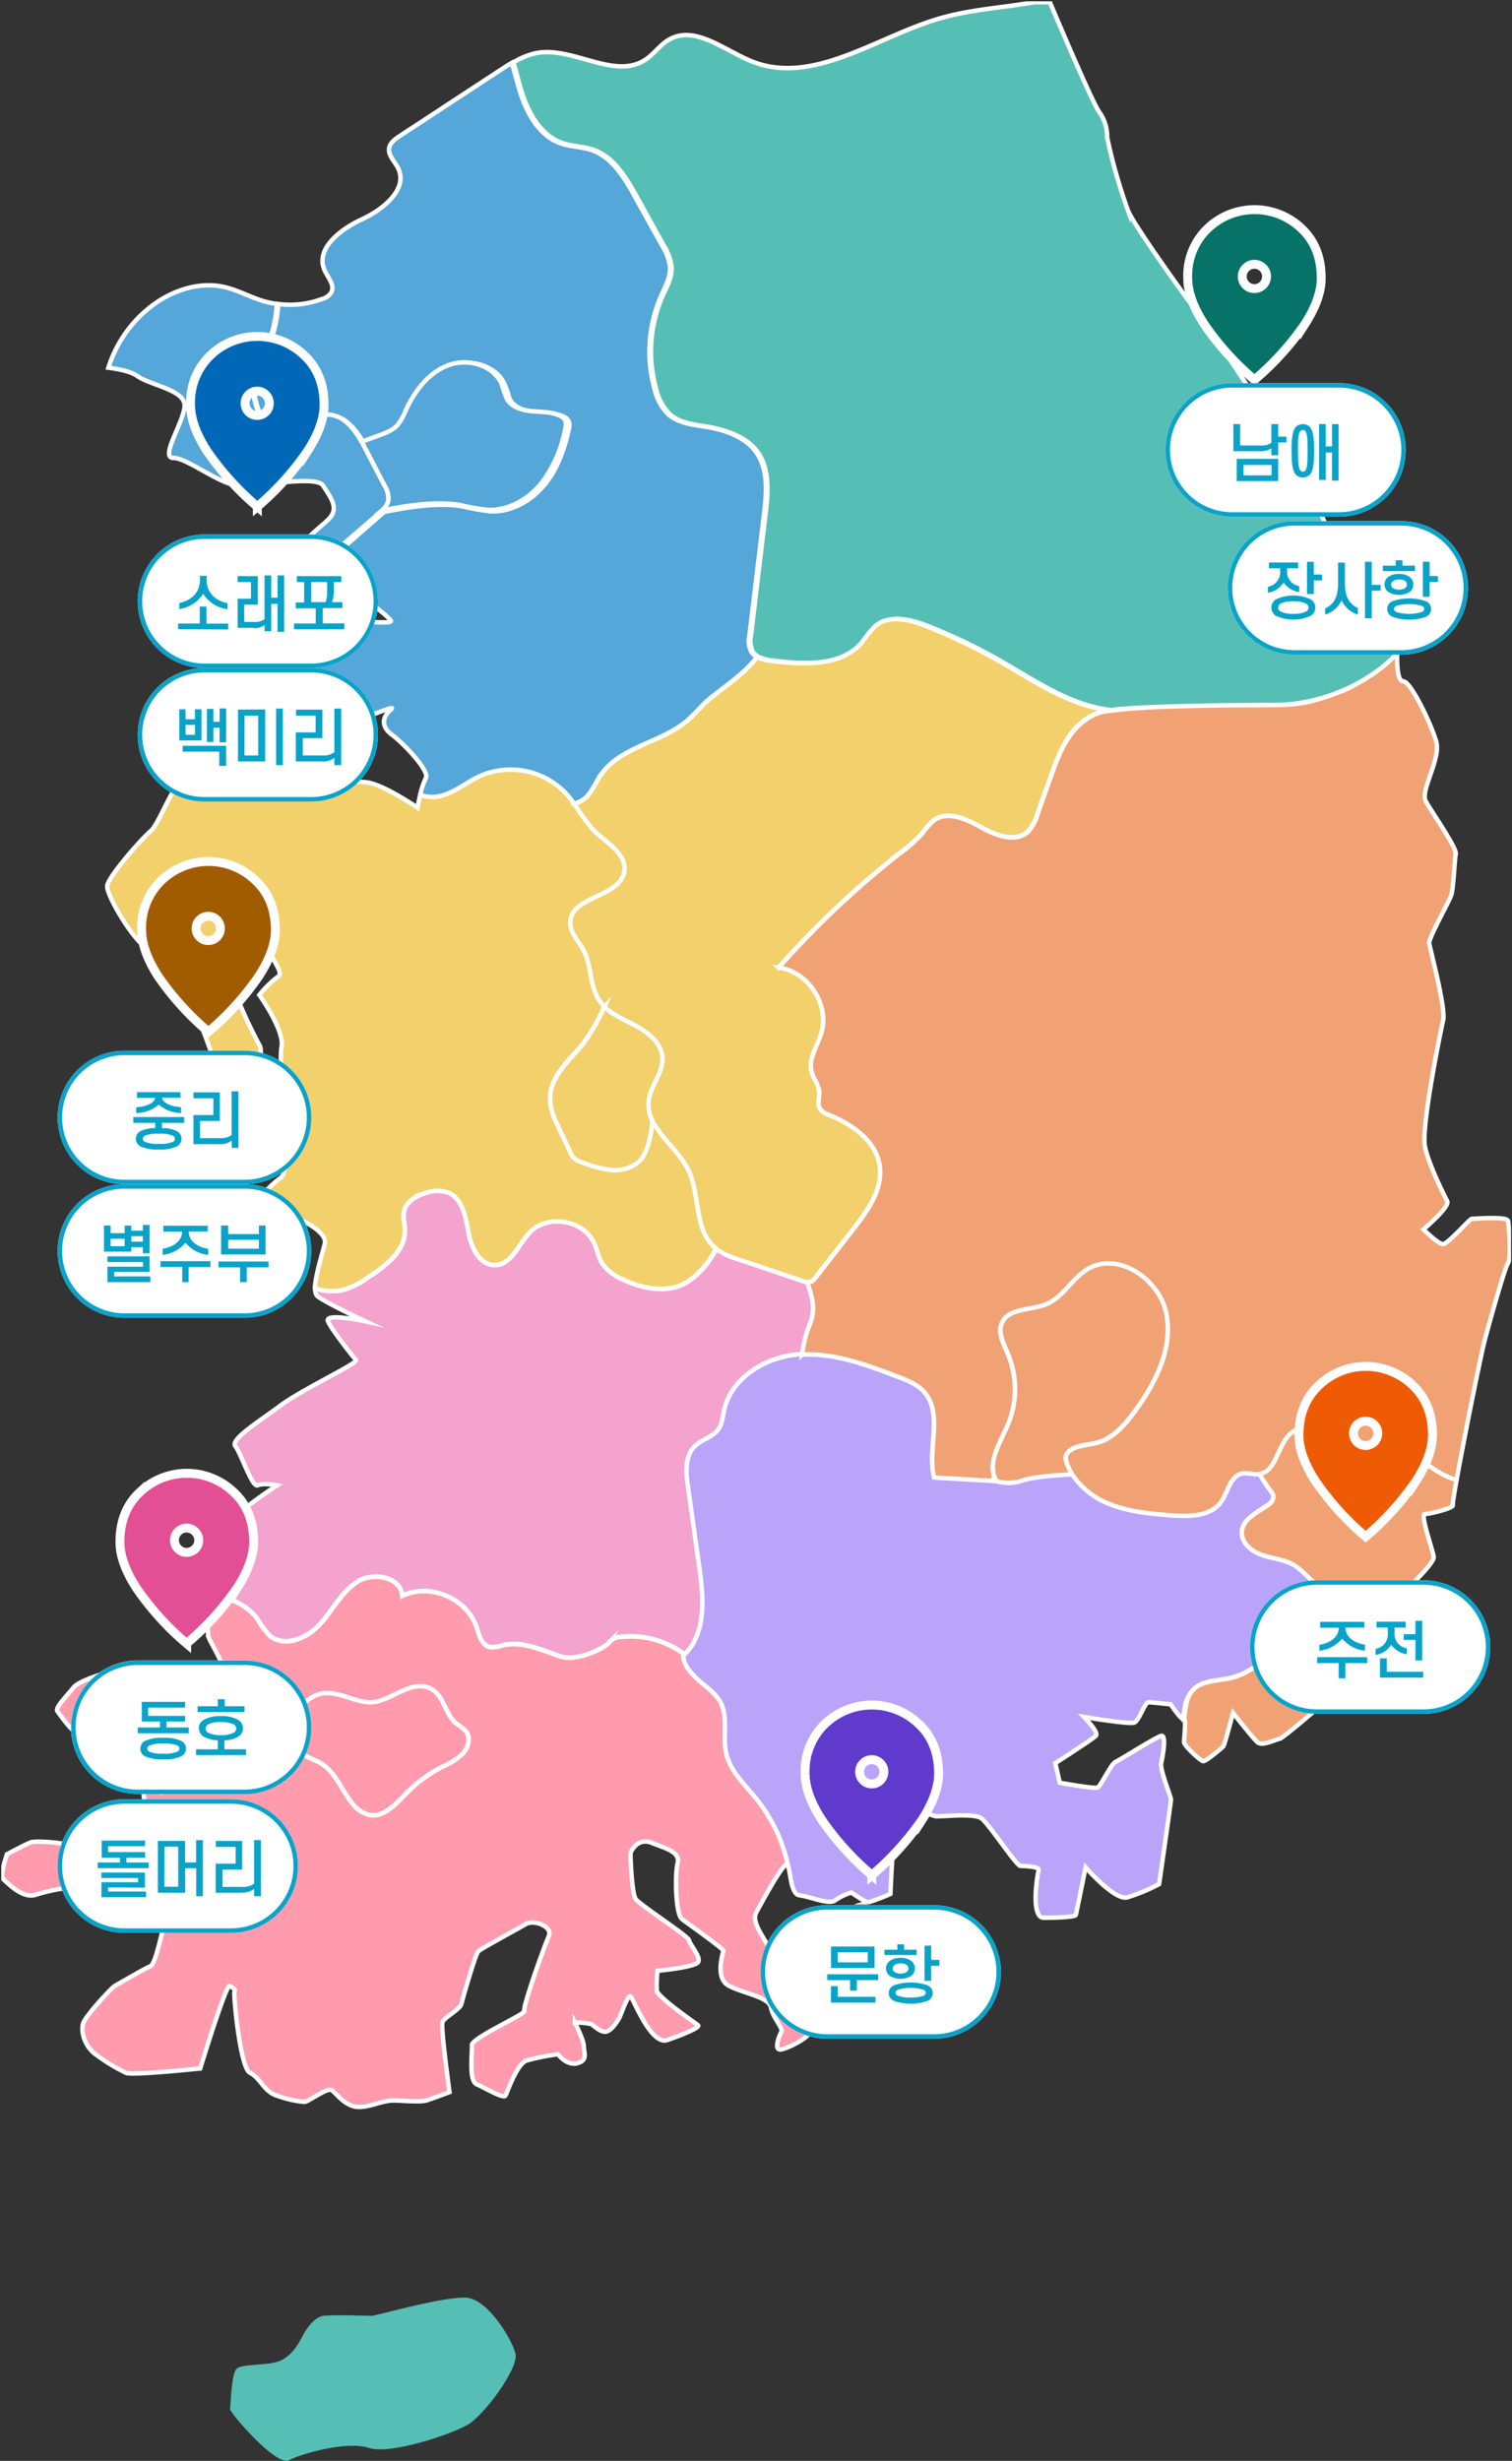 <svg xmlns="http://www.w3.org/2000/svg" xmlns:xlink="http://www.w3.org/1999/xlink" viewBox="0 0 339.84 552.96"><rect x="0" y="0" width="339.84" height="552.96" fill="#333333" stroke="none"/><defs><clipPath id="clip-path" transform="translate(0.29 0.3)"><rect width="339.33" height="552.68" fill="none"/></clipPath></defs><title>main_map</title><g id="레이어_2" data-name="레이어 2"><g id="레이어_2-2" data-name="레이어 2"><g id="map-sampleai"><g id="그룹_78" data-name="그룹 78"><g clip-path="url(#clip-path)"><g id="그룹_77" data-name="그룹 77"><path id="패스_37" data-name="패스 37" d="M181.18,287.8a3.59,3.59,0,0,1-.79-.17,3.59,3.59,0,0,0,.79.17" transform="translate(0.29 0.3)" fill="#f2f8fa"/><path id="패스_40" data-name="패스 40" d="M180.36,287.62l-.24-.08.24.08" transform="translate(0.29 0.3)" fill="#f2f8fa"/><path id="패스_41" data-name="패스 41" d="M181.67,287.8h0" transform="translate(0.29 0.3)" fill="#f2f8fa"/><path id="패스_44" data-name="패스 44" d="M201.42,309c-6.89-2.63-14-5.28-21.39-4.94,7.35-.34,14.5,2.31,21.39,4.94" transform="translate(0.29 0.3)" fill="#f2f8fa"/><path id="패스_45" data-name="패스 45" d="M180,304h0" transform="translate(0.29 0.3)" fill="#f2f8fa"/></g></g></g><g id="그룹_80" data-name="그룹 80"><g clip-path="url(#clip-path)"><g id="그룹_79" data-name="그룹 79"><path id="패스_46" data-name="패스 46" d="M104.67,516c-4.8-.44-20.68,4.1-21.39,4.07,0,0-8.88-.29-10.92,0s-3.93,3.06-4.8,4.8-2.62,4.66-5.53,5.53-8,.44-9.17,1.6-1.31,8.3-1.45,9,10.33,13,13.24,11.5,13.1-4.37,17.9-2.77,18.19-2.91,22.12-5.09,11.64-12.88,10.92-16-6.12-12.19-10.92-12.63" transform="translate(0.29 0.3)" fill="#56bfb5"/></g></g></g><g id="그룹_82" data-name="그룹 82"><g clip-path="url(#clip-path)"><g id="그룹_81" data-name="그룹 81"><path id="패스_47" data-name="패스 47" d="M163,393.71c-.87-3.84.55-8.17-1.35-11.62-1.13-2-3.19-3.31-4.9-4.88s-3.74-3.7-3.32-5.84a20.08,20.08,0,0,0-14.26-3.83,3.19,3.19,0,0,0-2.55,1.25c-.47.87-6.94,4.48-11.11,3.08s-8.49-3.47-12.77-2.46a6.26,6.26,0,0,1-3.06.39c-1.79-.51-2.27-2.74-2.86-4.49-2.18-6.46-10.52-10-16.67-7-.33-4.25-6.56-5.44-10.15-3.14s-5.52,6.42-8.4,9.57-8,5.27-11.27,2.5a19.41,19.41,0,0,1-2.77-3.73c-2.37-3.24-6.24-4.82-10.3-5.38A4.91,4.91,0,0,0,46,360.24c-.16,1.42.63,6.29.47,6.92s5.21,8.74,3.61,9.84-3.3.16-3.93,0-5.67-2-6.61-1.26a18.12,18.12,0,0,1-3.93,1.79s-7.08-2.73-9-2.57-9,2.2-10.38,3.93-4.24,4.56-3.61,5.35,3.14,4.56,4.87,5.19,3.78-1.58,4.4.78,3.46,8,4.72,7.55,3.93-1.41,4.09-2.36.47-6.45.47-6.45,5.35-1.25,6.29-.47,3.62,2.36,2.68,3.15a6.33,6.33,0,0,1-3.62,1.1c-.47-.16-4.09,1.88-2.67,3.14s6.29,3.78,5.34,4.72a8.14,8.14,0,0,1-3.3,1.89c-.47,0-2.67-1.94-3.61-1.13s.47,6.32,1.73,7.1,13.84,6.92,13.37,7.71-2.2,3.77-2.2,3.77-8.65,3-9,1.73-1.41-6.13-3.62-5.5-6.29,4.25-7.39,3.78a81.66,81.66,0,0,1-8-5c-1.41-1.1-9.28-1.73-10.54-1.26s-5.34,2.67-5.34,2.67S-.45,421.22.49,422s4.25,4.41,7.23,3.46a42.06,42.06,0,0,1,8.65-1.73c.47.15,3.15,3.62,4.88,3.15s4.25-2.83,6.29-1.42,9.75,4.72,9.12,6.61-2,9-3.14,9.44-7.24,4-8,4.42-6.45,6.59-7.08,8.32.16,5.34,3,7.23a40.71,40.71,0,0,0,6.6,4c1.57.6,16.67-1,16.67-1s5.82-19,6.61-18.54,1.41.77,1.1,1.24,1.26,17.2,3.46,18.27,3,3.75,5.35,4.85A24,24,0,0,0,68.15,472c.78,0,5-3.15,6-2.68s2.83,3.46,5.66,3.78,5.82-1.57,8.81-1.42,5.77.32,6.9,0,5.22-1.88,5.22-1.88-2-14.63-1.58-15.73,3.94-2.83,4.25-4.09,3.15-11.17,3.78-11.8,8.8-5,10.69-6.13,6.13.62,5.19,2.67-6,16.2-5.5,16.83-11.95,6.13-11.8,7.7-.79,8,1.1,8.81,6,3.3,6.45,2.52,2.52-7.08,4.72-7.87a48.6,48.6,0,0,1,7.07-1.41s2,2.67,4.4,2,1.42-2.36,1.42-3.77-2-5.35-2-5.35a16.22,16.22,0,0,1,3.61.32c.63.31,2.05,1.88,3.3,1.73s2.52-2.2,3-3,2-5.66,2.67-4.88,4.57,11,8.18,9.75,7.39-2.83,6.92-3.3-9.12-6.29-9.28-7.86a28.11,28.11,0,0,1,.16-4.4s8.57-.79,9.16-2-1.93-3.94-2.08-4.88-11.17-8-12-9.28-1.25-9.91-1.1-10.38,1.62-3.46,4.74-2.2,6.43,2,5.8,4.56-.47,11.48,1,12.58,9.27,6.61,9.27,7.08-2,6.18,1.26,7.89,9,2.5,9.44,4.85,2.83,4.72,2.36,5.5-1.92,4.4.06,3.93,6.07-2.67,6.39-3.93a38,38,0,0,0,0-7.23c-.16-1.1-8.34-9.75-9.44-12s-3.78-5.5-2.68-7.55,5.5-10.22,6.77-10.85h.09a.34.34,0,0,0-.2,0,.34.34,0,0,1,.2,0c.2,0,.35.12.47.44a35.86,35.86,0,0,0-7.14-15.18c-2.6-3.2-5.88-6.17-6.79-10.2m-59.22,0a15.6,15.6,0,0,1-4.68,3,31.51,31.51,0,0,0-8.09,6c-2.34,2.38-5,5.41-8.28,4.83a7,7,0,0,1-4-2.84c-2.44-3.15-3.88-7.43-7.5-9.11-4.07-1.9-7.42-3-5.82-8.54.95-3.26,3.8-6.61,7.35-6.85,3.38-.23,6.57,1.86,9.91,2,4.65.27,9.46-5.45,14-3,2.86,1.55,3.13,5.74,5.65,7.8a13,13,0,0,1,2.11,1.65c1.17,1.44.63,3.7-.62,5.07" transform="translate(0.29 0.3)" fill="#ff9bac"/><path id="패스_48" data-name="패스 48" d="M163,393.71c-.87-3.84.55-8.17-1.35-11.62-1.13-2-3.19-3.31-4.9-4.88s-3.74-3.7-3.32-5.84a20.08,20.08,0,0,0-14.26-3.83,3.19,3.19,0,0,0-2.55,1.25c-.47.87-6.94,4.48-11.11,3.08s-8.49-3.47-12.77-2.46a6.26,6.26,0,0,1-3.06.39c-1.79-.51-2.27-2.74-2.86-4.49-2.18-6.46-10.52-10-16.67-7-.33-4.25-6.56-5.44-10.15-3.14s-5.52,6.42-8.4,9.57-8,5.27-11.27,2.5a19.41,19.41,0,0,1-2.77-3.73c-2.37-3.24-6.24-4.82-10.3-5.38A4.91,4.91,0,0,0,46,360.24c-.16,1.42.63,6.29.47,6.92s5.21,8.74,3.61,9.84-3.3.16-3.93,0-5.67-2-6.61-1.26a18.12,18.12,0,0,1-3.93,1.79s-7.08-2.73-9-2.57-9,2.2-10.38,3.93-4.24,4.56-3.61,5.35,3.14,4.56,4.87,5.19,3.78-1.58,4.4.78,3.46,8,4.72,7.55,3.93-1.41,4.09-2.36.47-6.45.47-6.45,5.35-1.25,6.29-.47,3.62,2.36,2.68,3.15a6.33,6.33,0,0,1-3.62,1.1c-.47-.16-4.09,1.88-2.67,3.14s6.29,3.78,5.34,4.72a8.14,8.14,0,0,1-3.3,1.89c-.47,0-2.67-1.94-3.61-1.13s.47,6.32,1.73,7.1,13.84,6.92,13.37,7.71-2.2,3.77-2.2,3.77-8.65,3-9,1.73-1.41-6.13-3.62-5.5-6.29,4.25-7.39,3.78a81.66,81.66,0,0,1-8-5c-1.41-1.1-9.28-1.73-10.54-1.26s-5.34,2.67-5.34,2.67S-.45,421.22.49,422s4.25,4.41,7.23,3.46a42.06,42.06,0,0,1,8.65-1.73c.47.15,3.15,3.62,4.88,3.15s4.25-2.83,6.29-1.42,9.75,4.72,9.12,6.61-2,9-3.14,9.44-7.24,4-8,4.42-6.45,6.59-7.08,8.32.16,5.34,3,7.23a40.71,40.71,0,0,0,6.6,4c1.57.6,16.67-1,16.67-1s5.82-19,6.61-18.54,1.41.77,1.1,1.24,1.26,17.2,3.46,18.27,3,3.75,5.35,4.85A24,24,0,0,0,68.15,472c.78,0,5-3.15,6-2.68s2.83,3.46,5.66,3.78,5.82-1.57,8.81-1.42,5.77.32,6.9,0,5.22-1.88,5.22-1.88-2-14.63-1.58-15.73,3.94-2.83,4.25-4.09,3.15-11.17,3.78-11.8,8.8-5,10.69-6.13,6.13.62,5.19,2.67-6,16.2-5.5,16.83-11.95,6.13-11.8,7.7-.79,8,1.1,8.81,6,3.3,6.45,2.52,2.52-7.08,4.72-7.87a48.6,48.6,0,0,1,7.07-1.41s2,2.67,4.4,2,1.42-2.36,1.42-3.77-2-5.35-2-5.35a16.22,16.22,0,0,1,3.61.32c.63.31,2.05,1.88,3.3,1.73s2.52-2.2,3-3,2-5.66,2.67-4.88,4.57,11,8.18,9.75,7.39-2.83,6.92-3.3-9.12-6.29-9.28-7.86a28.11,28.11,0,0,1,.16-4.4s8.57-.79,9.16-2-1.93-3.94-2.08-4.88-11.17-8-12-9.28-1.25-9.91-1.1-10.38,1.62-3.46,4.74-2.2,6.43,2,5.8,4.56-.47,11.48,1,12.58,9.27,6.61,9.27,7.08-2,6.18,1.26,7.89,9,2.5,9.44,4.85,2.83,4.72,2.36,5.5-1.92,4.4.06,3.93,6.07-2.67,6.39-3.93a38,38,0,0,0,0-7.23c-.16-1.1-8.34-9.75-9.44-12s-3.78-5.5-2.68-7.55,5.5-10.22,6.77-10.85h.09a.34.34,0,0,0-.2,0,.34.34,0,0,1,.2,0c.2,0,.35.12.47.44a35.86,35.86,0,0,0-7.14-15.18C167.17,400.7,163.9,397.73,163,393.71Zm-59.22,0a15.6,15.6,0,0,1-4.68,3,31.51,31.51,0,0,0-8.09,6c-2.34,2.38-5,5.41-8.28,4.83a7,7,0,0,1-4-2.84c-2.44-3.15-3.88-7.43-7.5-9.11-4.07-1.9-7.42-3-5.82-8.54.95-3.26,3.8-6.61,7.35-6.85,3.38-.23,6.57,1.86,9.91,2.05,4.65.27,9.46-5.45,14-3,2.86,1.55,3.12,5.74,5.65,7.8a13.47,13.47,0,0,1,2.11,1.65c1.14,1.36.6,3.62-.65,5Z" transform="translate(0.29 0.3)" fill="none" stroke="#fff" stroke-miterlimit="10"/><path id="패스_49" data-name="패스 49" d="M102.28,387c-2.52-2.06-2.79-6.25-5.65-7.8-4.56-2.48-9.37,3.24-14,3-3.34-.18-6.53-2.27-9.91-2.05-3.54.24-6.4,3.6-7.35,6.85-1.6,5.5,1.76,6.64,5.82,8.54,3.62,1.69,5.06,6,7.5,9.11a7,7,0,0,0,4,2.84c3.29.58,6-2.45,8.28-4.83a31.56,31.56,0,0,1,8.09-5.95,15.92,15.92,0,0,0,4.68-3c1.25-1.37,1.79-3.62.62-5.07a13,13,0,0,0-2.11-1.65" transform="translate(0.29 0.3)" fill="#ff9bac"/><path id="패스_50" data-name="패스 50" d="M102.28,387c-2.52-2.06-2.79-6.25-5.65-7.8-4.56-2.48-9.37,3.24-14,3-3.34-.18-6.53-2.27-9.91-2.05-3.54.24-6.4,3.6-7.35,6.85-1.6,5.5,1.76,6.64,5.82,8.54,3.62,1.69,5.06,6,7.5,9.11a7,7,0,0,0,4,2.84c3.29.58,6-2.45,8.28-4.83a31.56,31.56,0,0,1,8.09-5.95,15.92,15.92,0,0,0,4.68-3c1.25-1.37,1.79-3.62.62-5.07A12.62,12.62,0,0,0,102.28,387Z" transform="translate(0.29 0.3)" fill="none" stroke="#fff" stroke-miterlimit="10"/></g></g></g><g id="그룹_84" data-name="그룹 84"><g clip-path="url(#clip-path)"><g id="그룹_83" data-name="그룹 83"><path id="패스_51" data-name="패스 51" d="M57.55,363.44a20.57,20.57,0,0,0,2.76,3.73c3.24,2.77,8.4.65,11.27-2.5s4.8-7.27,8.4-9.57,9.82-1.12,10.15,3.13c6.15-2.93,14.49.59,16.67,7,.59,1.76,1.08,4,2.86,4.49a6.19,6.19,0,0,0,3.07-.37c4.29-1,8.6,1,12.77,2.46s10.64-2.21,11.11-3.07a3.2,3.2,0,0,1,2.55-1.26,20.17,20.17,0,0,1,14.27,3.83,2.56,2.56,0,0,1,0-.27,2.56,2.56,0,0,0,0,.27l.18.13c4.9-4.79,4.3-12.7,3.35-19.48q-1.29-9.21-2.57-18.31c-.44-3.13-.72-6.76,1.52-9,1.57-1.56,4.09-2,5.35-3.87.85-1.23.94-2.79,1.26-4.24,1.62-7.38,9.44-12.06,17-12.56h.54a24.77,24.77,0,0,1,1.74-6.83c1.41-3.52.45-6.2-.59-9.38a4,4,0,0,1-.78-.17h0l-.25-.08-14.28-4.82a17,17,0,0,1-5.19-2.46c-1.67,3.7-5.42,7.69-9,8.65-4,1.09-8.26.08-12-1.68a10.36,10.36,0,0,1-4.66-3.66c-.84-1.38-1.1-3-1.77-4.5-2.38-5.21-10.4-6.61-14.4-2.5-2.61,2.68-4.13,7.33-7.87,7.43-3.48.09-5.4-4-6-7.43s-1.36-7.55-4.58-8.87a7.44,7.44,0,0,0-4.71,0c-2.3.6-4.73,2-5.2,4.31-.27,1.34.18,2.72.22,4.09.13,4.64-4.21,8-8.1,10.56a18.19,18.19,0,0,1-6.12,3,11.87,11.87,0,0,1-5.94-.47,2.41,2.41,0,0,0,.34,1.66c1.26,1.26,11,5.79,11,5.79s-9.42-2.06-8.48,0,5.66,8,6.29,8.67-12.26,6.68-17,10.25-11.37,7.57-10.11,9.14,3.77,9.37,5,8.77,4.4,0,4.4,0-6.2,4-8.09,6-3.3,6.92-3,8.8.47,6-.63,6.77A21.15,21.15,0,0,0,47.21,358c4.06.56,7.93,2.14,10.3,5.38" transform="translate(0.29 0.3)" fill="#f3a3ce"/><path id="패스_52" data-name="패스 52" d="M57.55,363.44a20.57,20.57,0,0,0,2.76,3.73c3.24,2.77,8.4.65,11.27-2.5s4.8-7.27,8.4-9.57,9.82-1.12,10.15,3.13c6.15-2.93,14.49.59,16.67,7,.59,1.76,1.08,4,2.86,4.49a6.19,6.19,0,0,0,3.07-.37c4.29-1,8.6,1,12.77,2.46s10.64-2.21,11.11-3.07a3.2,3.2,0,0,1,2.55-1.26,20.17,20.17,0,0,1,14.27,3.83,2.56,2.56,0,0,1,0-.27,2.56,2.56,0,0,0,0,.27l.18.13c4.9-4.79,4.3-12.7,3.35-19.48q-1.29-9.21-2.57-18.31c-.44-3.13-.72-6.76,1.52-9,1.57-1.56,4.09-2,5.35-3.87.85-1.23.94-2.79,1.26-4.24,1.62-7.38,9.44-12.06,17-12.56h.54a24.77,24.77,0,0,1,1.74-6.83c1.41-3.52.45-6.2-.59-9.38a4,4,0,0,1-.78-.17h0l-.25-.08-14.28-4.82a17,17,0,0,1-5.19-2.46c-1.67,3.7-5.42,7.69-9,8.65-4,1.09-8.26.08-12-1.68a10.36,10.36,0,0,1-4.66-3.66c-.84-1.38-1.1-3-1.77-4.5-2.38-5.21-10.4-6.61-14.4-2.5-2.61,2.68-4.13,7.33-7.87,7.43-3.48.09-5.4-4-6-7.43s-1.36-7.55-4.58-8.87a7.44,7.44,0,0,0-4.71,0c-2.3.6-4.73,2-5.2,4.31-.27,1.34.18,2.72.22,4.09.13,4.64-4.21,8-8.1,10.56a18.19,18.19,0,0,1-6.12,3,11.87,11.87,0,0,1-5.94-.47,2.41,2.41,0,0,0,.34,1.66c1.26,1.26,11,5.79,11,5.79s-9.42-2.06-8.48,0,5.66,8,6.29,8.67-12.26,6.68-17,10.25-11.37,7.57-10.11,9.14,3.77,9.37,5,8.77,4.4,0,4.4,0-6.2,4-8.09,6-3.3,6.92-3,8.8.47,6-.63,6.77A21.15,21.15,0,0,0,47.21,358C51.31,358.62,55.17,360.2,57.55,363.44Z" transform="translate(0.29 0.3)" fill="none" stroke="#fff" stroke-miterlimit="10"/></g></g></g><g id="그룹_86" data-name="그룹 86"><g clip-path="url(#clip-path)"><g id="그룹_85" data-name="그룹 85"><path id="패스_53" data-name="패스 53" d="M267.72,379.57c2-2.34,5.59-2.15,8.59-2.85,5.83-1.34,10-6.36,13.57-11.16a8.68,8.68,0,0,1,2.93-2.88,6.85,6.85,0,0,1,2.85-.6,26.11,26.11,0,0,1,9.89,2.11,11,11,0,0,1-1.4-4.25,4.16,4.16,0,0,0-.57-2.2c-1-1.16-2.79-.55-4.29-.57-3.61,0-5.7-4.07-8.83-5.89-2.15-1.25-4.75-1.41-7.1-2.22s-4.71-2.78-4.5-5.26c.24-2.88,3.51-4.26,5.86-6a2.41,2.41,0,0,0,1.23-1.86,2.62,2.62,0,0,0-.66-1.38c-.8-1-1.71-2.54-2.54-3.72h-.08c-1.28.17-2.6-.4-3.86-.11-2.66.62-3.08,4.18-4.68,6.39-2.39,3.3-7.22,3.29-11.28,2.94-4.78-.4-9.66-.82-14.09-2.68a17.34,17.34,0,0,1-8-6.45c-2.91.12-8.52.47-11.36,1.41a9.47,9.47,0,0,1-6,0l-13.73-.68c-1.62-6.43,2.16-14.36-2.28-19.28-1.55-1.72-3.8-2.6-6-3.42-6.89-2.62-14-5.28-21.39-4.94h-.54c-7.53.5-15.35,5.18-17,12.56-.32,1.45-.41,3-1.26,4.24-1.26,1.83-3.78,2.31-5.35,3.88-2.24,2.23-2,5.86-1.52,9L156.9,352c1,6.79,1.55,14.7-3.35,19.49l-.18-.14c-.42,2.15,1.67,4.34,3.31,5.85s3.78,2.85,4.9,4.88c1.9,3.45.48,7.78,1.35,11.62.91,4,4.18,7,6.78,10.2a35.82,35.82,0,0,1,7.15,15.18c.58,1.5.56,6.26,2.59,6.51,2.52.31,6.61,2.2,8,1.1a12.57,12.57,0,0,1,3.62-1.73s3.14,2.2,3.77,2.2a45,45,0,0,0,5-1.89s.94-20.92,1.73-20.76,7.23,3.15,8.49,3.3,8.49-.78,10.22.47,7.87,10.7,8.81,10.7,4.4.16,4.09.95-1.89,10.69,1.1,10.69,7.08-.15,7.23-.63,2.2-10.7,2.2-10.7,6.45,7.4,9.28,6.77a38.51,38.51,0,0,0,7.24-3s2.67-18.4,2.67-19-2.52-6.76-2.2-8.18,1.26-6.45,0-6.13-9.12,5.34-10.22,5.82-3.3,5.45-4.09,5.79-8.49-1.08-8.49-1.08l-1-4.4s8.34-5.35,9.12-6.13-2.67-4.25-2.67-4.25,10.22,1.73,11.32,1.26,2.36-4.56,3.15-4.56,5,.47,5,.47,2.36,3.46,2.83,3.3c.1-1,.24-2,.44-3.09a7.19,7.19,0,0,1,1.43-3.3" transform="translate(0.29 0.3)" fill="#baa4f9"/><path id="패스_54" data-name="패스 54" d="M267.72,379.57c2-2.34,5.59-2.15,8.59-2.85,5.83-1.34,10-6.36,13.57-11.16a8.68,8.68,0,0,1,2.93-2.88,6.85,6.85,0,0,1,2.85-.6,26.11,26.11,0,0,1,9.89,2.11,11,11,0,0,1-1.4-4.25,4.16,4.16,0,0,0-.57-2.2c-1-1.16-2.79-.55-4.29-.57-3.61,0-5.7-4.07-8.83-5.89-2.15-1.25-4.75-1.41-7.1-2.22s-4.71-2.78-4.5-5.26c.24-2.88,3.51-4.26,5.86-6a2.41,2.41,0,0,0,1.23-1.86,2.62,2.62,0,0,0-.66-1.38c-.8-1-1.71-2.54-2.54-3.72h-.08c-1.28.17-2.6-.4-3.86-.11-2.66.62-3.08,4.18-4.68,6.39-2.39,3.3-7.22,3.29-11.28,2.94-4.78-.4-9.66-.82-14.09-2.68a17.34,17.34,0,0,1-8-6.45c-2.91.12-8.52.47-11.36,1.41a9.47,9.47,0,0,1-6,0l-13.73-.68c-1.62-6.43,2.16-14.36-2.28-19.28-1.55-1.72-3.8-2.6-6-3.42-6.89-2.62-14-5.28-21.39-4.94h-.54c-7.53.5-15.35,5.18-17,12.56-.32,1.45-.41,3-1.26,4.24-1.26,1.83-3.78,2.31-5.35,3.88-2.24,2.23-2,5.86-1.52,9L156.9,352c1,6.79,1.55,14.7-3.35,19.49l-.18-.14c-.42,2.15,1.67,4.34,3.31,5.85s3.78,2.85,4.9,4.88c1.9,3.45.48,7.78,1.35,11.62.91,4,4.18,7,6.78,10.2a35.82,35.82,0,0,1,7.15,15.18c.58,1.5.56,6.26,2.59,6.51,2.52.31,6.61,2.2,8,1.1a12.57,12.57,0,0,1,3.62-1.73s3.14,2.2,3.77,2.2a45,45,0,0,0,5-1.89s.94-20.92,1.73-20.76,7.23,3.15,8.49,3.3,8.49-.78,10.22.47,7.87,10.7,8.81,10.7,4.4.16,4.09.95-1.89,10.69,1.1,10.69,7.08-.15,7.23-.63,2.2-10.7,2.2-10.7,6.45,7.4,9.28,6.77a38.51,38.51,0,0,0,7.24-3s2.67-18.4,2.67-19-2.52-6.76-2.2-8.18,1.26-6.45,0-6.13-9.12,5.34-10.22,5.82-3.3,5.45-4.09,5.79-8.49-1.08-8.49-1.08l-1-4.4s8.34-5.35,9.12-6.13-2.67-4.25-2.67-4.25,10.22,1.73,11.32,1.26,2.36-4.56,3.15-4.56,5,.47,5,.47,2.36,3.46,2.83,3.3c.1-1,.24-2,.44-3.09A7.06,7.06,0,0,1,267.72,379.57Z" transform="translate(0.29 0.3)" fill="none" stroke="#fff" stroke-miterlimit="10"/></g></g></g><g id="그룹_88" data-name="그룹 88"><g clip-path="url(#clip-path)"><g id="그룹_87" data-name="그룹 87"><path id="패스_55" data-name="패스 55" d="M229.43,332.4c2.83-.94,8.44-1.28,11.35-1.4a12.37,12.37,0,0,1-1.56-3.62c.18-2.74,4.06-2.87,6.74-3.45,3.63-.8,6.32-3.81,8.55-6.79,4.81-6.43,8.88-14.28,7.4-22.17S251,280.65,244.13,284.8c-3.48,2.11-5.48,6.31-9.24,7.86-3.48,1.43-8.51.8-10,4.27-.95,2.25.43,4.72,1.38,7a20.54,20.54,0,0,1,0,15.74c-1.76,4.17-4.93,8.84-2.63,12.74h-.32a9.49,9.49,0,0,0,6.05,0" transform="translate(0.29 0.3)" fill="#f1a274"/><path id="패스_56" data-name="패스 56" d="M229.43,332.4c2.83-.94,8.44-1.28,11.35-1.4a12.37,12.37,0,0,1-1.56-3.62c.18-2.74,4.06-2.87,6.74-3.45,3.63-.8,6.32-3.81,8.55-6.79,4.81-6.43,8.88-14.28,7.4-22.17S251,280.65,244.13,284.8c-3.48,2.11-5.48,6.31-9.24,7.86-3.48,1.43-8.51.8-10,4.27-.95,2.25.43,4.72,1.38,7a20.54,20.54,0,0,1,0,15.74c-1.76,4.17-4.93,8.84-2.63,12.74h-.32A9.54,9.54,0,0,0,229.43,332.4Z" transform="translate(0.29 0.3)" fill="none" stroke="#fff" stroke-miterlimit="10"/><path id="패스_57" data-name="패스 57" d="M315.12,152.8c1.61-.07,6.29,9.59,7.39,13.52s-3.62,11-2.36,13.37,7.08,10.54,6.76,11.95-.47,7.87-1.1,9.44-5,9.44-4.87,10.54,3.77,14.63,3.14,17.3-5,24.22-4.09,28.47,4.4,11,5,12.26-5.35,6.3-5.35,6.3,3.3,3.3,4.4,3.3,6-5.67,6.45-5.67,8-.63,8.17.48.79,8.17,0,9.43-3.93,12.43-5.19,17.15-7.55,36.64-7.23,37.27-5.19,2-6.29,2,1.73,7.87,2,9.6-8.81,9.75-8.81,10.22a111.8,111.8,0,0,1-4.4,11.32c-1.41,3-20.44,19.19-21.39,19.35s-3.93,1.73-5,.79-5.5-6.61-5.5-6.61-1.89,7.24-2.2,7.55-3.93,3.46-4.56,3.3-4.25-3.46-4.25-4.25.48-5.34,0-5.19c.1-1,.24-2,.44-3.08a7.07,7.07,0,0,1,1.42-3.3c2-2.34,5.59-2.15,8.59-2.85,5.83-1.34,10-6.36,13.57-11.16a8.86,8.86,0,0,1,2.93-2.88,7,7,0,0,1,2.85-.6,26.11,26.11,0,0,1,9.89,2.11,24.3,24.3,0,0,0,3.92,5,24.3,24.3,0,0,1-3.92-5,11.22,11.22,0,0,1-1.4-4.25,4,4,0,0,0-.57-2.2c-.95-1.16-2.79-.55-4.29-.57-3.61,0-5.7-4.07-8.83-5.89-2.15-1.25-4.74-1.41-7.1-2.22s-4.71-2.78-4.5-5.26c.24-2.88,3.51-4.26,5.86-5.95a2.37,2.37,0,0,0,1.23-1.86,2.7,2.7,0,0,0-.66-1.38c-.8-1-1.71-2.54-2.54-3.72,3.72-.52,4-5.93,6.63-8.7,2.19-2.35,6-2.5,8.93-1.24s5.23,3.65,7.43,6c2.48-3.07,7.39-2.52,10.86-.66s6.45,4.76,10.24,5.82h0c-3.8-1.06-6.77-4-10.24-5.82s-8.38-2.41-10.86.66c-2.2-2.33-4.49-4.72-7.43-6s-6.74-1.1-8.93,1.24c-2.59,2.77-2.91,8.18-6.63,8.7h-.06c-1.28.17-2.6-.4-3.86-.1-2.66.61-3.08,4.17-4.68,6.38-2.39,3.3-7.22,3.29-11.28,3-4.78-.4-9.66-.83-14.09-2.68a17.51,17.51,0,0,1-8-6.45,12.37,12.37,0,0,1-1.56-3.62c.18-2.74,4.06-2.87,6.74-3.46,3.64-.79,6.33-3.8,8.56-6.79,4.8-6.42,8.87-14.28,7.4-22.16S251,280.73,244.11,284.89c-3.47,2.12-5.47,6.31-9.24,7.86-3.47,1.43-8.51.81-10,4.27-1,2.25.44,4.73,1.39,7a20.52,20.52,0,0,1,0,15.73c-1.75,4.18-4.93,8.85-2.63,12.75h-.31a6.23,6.23,0,0,1-1-.42,6.23,6.23,0,0,0,1,.42l-13.65-.8c-1.62-6.42,2.15-14.35-2.28-19.27-1.55-1.72-3.8-2.6-6-3.43-6.89-2.62-14-5.27-21.39-4.93h0a24.93,24.93,0,0,1,1.74-6.84c1.41-3.52.45-6.2-.59-9.38h.52a2.92,2.92,0,0,0,1.46-1.2l8.38-10.75c3.24-4.16,6.67-9,5.88-14.2-.83-5.53-6.13-9.24-11.31-11.34a4.1,4.1,0,0,1-2.14-1.44c-.63-1.1-.08-2.48-.16-3.74-.11-1.67-1.34-3-1.73-4.67-.7-2.9,1.3-5.66,2.18-8.5,2-6.4-3-14-9.62-14.76A207.22,207.22,0,0,1,202,191.43a31.61,31.61,0,0,0,5-4.44,14.53,14.53,0,0,1,2.71-3c3.08-2.16,7.26-.22,10.54,1.63s7.7,3.48,10.49,1a9.24,9.24,0,0,0,2.18-4l2.85-8.05c1.23-3.47,2.49-7,4.71-9.95s5.52-5.18,9.15-5.23c2.61-.42,5.08-.49,7.78-.72,10.41-.88,20.68-.38,30.34-.59,6-.12,9-1.52,13-2.89,5.5-1.9,9-6.09,13.09-10.33,0,0-.6,8,1.31,7.92" transform="translate(0.29 0.3)" fill="#f1a274"/><path id="패스_58" data-name="패스 58" d="M315.12,152.8c1.61-.07,6.29,9.59,7.39,13.52s-3.62,11-2.36,13.37,7.08,10.54,6.76,11.95-.47,7.87-1.1,9.44-5,9.44-4.87,10.54,3.77,14.63,3.14,17.3-5,24.22-4.09,28.47,4.4,11,5,12.26-5.35,6.3-5.35,6.3,3.3,3.3,4.4,3.3,6-5.67,6.45-5.67,8-.63,8.17.48.79,8.17,0,9.43-3.93,12.43-5.19,17.15-7.55,36.64-7.23,37.27-5.19,2-6.29,2,1.73,7.87,2,9.6-8.81,9.75-8.81,10.22a111.8,111.8,0,0,1-4.4,11.32c-1.41,3-20.44,19.19-21.39,19.35s-3.93,1.73-5,.79-5.5-6.61-5.5-6.61-1.89,7.24-2.2,7.55-3.93,3.46-4.56,3.3-4.25-3.46-4.25-4.25.48-5.34,0-5.19c.1-1,.24-2,.44-3.08a7.07,7.07,0,0,1,1.42-3.3c2-2.34,5.59-2.15,8.59-2.85,5.83-1.34,10-6.36,13.57-11.16a8.86,8.86,0,0,1,2.93-2.88,7,7,0,0,1,2.85-.6,26.11,26.11,0,0,1,9.89,2.11,24.3,24.3,0,0,0,3.92,5,24.3,24.3,0,0,1-3.92-5,11.22,11.22,0,0,1-1.4-4.25,4,4,0,0,0-.57-2.2c-.95-1.16-2.79-.55-4.29-.57-3.61,0-5.7-4.07-8.83-5.89-2.15-1.25-4.74-1.41-7.1-2.22s-4.71-2.78-4.5-5.26c.24-2.88,3.51-4.26,5.86-5.95a2.37,2.37,0,0,0,1.23-1.86,2.7,2.7,0,0,0-.66-1.38c-.8-1-1.71-2.54-2.54-3.72,3.72-.52,4-5.93,6.63-8.7,2.19-2.35,6-2.5,8.93-1.24s5.23,3.65,7.43,6c2.48-3.07,7.39-2.52,10.86-.66s6.45,4.76,10.24,5.82h0c-3.8-1.06-6.77-4-10.24-5.82s-8.38-2.41-10.86.66c-2.2-2.33-4.49-4.72-7.43-6s-6.74-1.1-8.93,1.24c-2.59,2.77-2.91,8.18-6.63,8.7h-.06c-1.28.17-2.6-.4-3.86-.1-2.66.61-3.08,4.17-4.68,6.38-2.39,3.3-7.22,3.29-11.28,3-4.78-.4-9.66-.83-14.09-2.68a17.51,17.51,0,0,1-8-6.45,12.37,12.37,0,0,1-1.56-3.62c.18-2.74,4.06-2.87,6.74-3.46,3.64-.79,6.33-3.8,8.56-6.79,4.8-6.42,8.87-14.28,7.4-22.16S251,280.73,244.11,284.89c-3.47,2.12-5.47,6.31-9.24,7.86-3.47,1.43-8.51.81-10,4.27-1,2.25.44,4.73,1.39,7a20.52,20.52,0,0,1,0,15.73c-1.75,4.18-4.93,8.85-2.63,12.75h-.31a6.23,6.23,0,0,1-1-.42,6.23,6.23,0,0,0,1,.42l-13.65-.8c-1.62-6.42,2.15-14.35-2.28-19.27-1.55-1.72-3.8-2.6-6-3.43-6.89-2.62-14-5.27-21.39-4.93h0a24.93,24.93,0,0,1,1.74-6.84c1.41-3.52.45-6.2-.59-9.38h.52a2.92,2.92,0,0,0,1.46-1.2l8.38-10.75c3.24-4.16,6.67-9,5.88-14.2-.83-5.53-6.13-9.24-11.31-11.34a4.1,4.1,0,0,1-2.14-1.44c-.63-1.1-.08-2.48-.16-3.74-.11-1.67-1.34-3-1.73-4.67-.7-2.9,1.3-5.66,2.18-8.5,2-6.4-3-14-9.62-14.76A207.22,207.22,0,0,1,202,191.43a31.61,31.61,0,0,0,5-4.44,14.53,14.53,0,0,1,2.71-3c3.08-2.16,7.26-.22,10.54,1.63s7.7,3.48,10.49,1a9.24,9.24,0,0,0,2.18-4l2.85-8.05c1.23-3.47,2.49-7,4.71-9.95s5.52-5.18,9.15-5.23c2.61-.42,5.08-.49,7.78-.72,10.41-.88,20.68-.38,30.34-.59,6-.12,9-1.52,13-2.89,5.5-1.9,9-6.09,13.09-10.33C313.81,144.85,313.21,152.85,315.12,152.8Z" transform="translate(0.29 0.3)" fill="none" stroke="#fff" stroke-miterlimit="10"/></g></g></g><g id="그룹_90" data-name="그룹 90"><g clip-path="url(#clip-path)"><g id="그룹_89" data-name="그룹 89"><path id="패스_59" data-name="패스 59" d="M249.92,159.29c0-.42,15.28-1.17,36-1.17,14.47,0,25.32-8.23,28.35-12.37,1.84-2.52-.39-6.3-1.65-9.62-3.14-8.25-10.5-9.38-14.32-17.27-2.2-4.56-7.55-17-9-18.87S270.45,71.8,269,70.1s-14.15-19.34-15.73-23a124.37,124.37,0,0,1-4.72-16.51,9.4,9.4,0,0,0-1.73-5.66C245.28,23,235.68.2,235.68.2h-3.42c-7.15,1.23-14.46,1.62-21.42,3.66C196.65,8,182.42,19,168.69,13.49c-6.22-2.49-12.78-8.23-18.6-4.9-2,1.15-3.35,3.21-5.28,4.5-7,4.67-16.31-3.05-24.59-1.46a16.3,16.3,0,0,0-5.11,2.09c.59,2,1.1,4.15,1.72,6.18,1.53,5,4.3,10.2,9.23,11.92,2.26.79,4.74.75,7,1.53,4.6,1.6,7.35,6.19,9.71,10.45l6.08,11a11.61,11.61,0,0,1,1.82,4.94c.1,2.2-1,4.23-1.94,6.24a31.24,31.24,0,0,0-1.53,21.19,11.42,11.42,0,0,0,3.15,5.68c2.23,1.93,5.38,2.24,8.29,2.73,4.41.73,9.08,2.32,11.57,6s2.13,9,1.57,13.61l-3.27,27.18a5.81,5.81,0,0,0,.38,3.74,3.33,3.33,0,0,0,1.3,1.17,9.3,9.3,0,0,0,3.19.84c7.25.92,15.85,1.34,20.52-4.28a24.48,24.48,0,0,1,2.88-3.54c3.08-2.58,7.72-1.41,11.46.06a127.59,127.59,0,0,1,16.62,8c7.67,4.38,15.22,9.68,24,10.82l1.08.12h0" transform="translate(0.29 0.3)" fill="#56bfb5"/><path id="패스_60" data-name="패스 60" d="M249.92,159.29c0-.42,15.28-1.17,36-1.17,14.47,0,25.32-8.23,28.35-12.37,1.84-2.52-.39-6.3-1.65-9.62-3.14-8.25-10.5-9.38-14.32-17.27-2.2-4.56-7.55-17-9-18.87S270.45,71.8,269,70.1s-14.15-19.34-15.73-23a124.37,124.37,0,0,1-4.72-16.51,9.4,9.4,0,0,0-1.73-5.66C245.28,23,235.68.2,235.68.2h-3.42c-7.15,1.23-14.46,1.62-21.42,3.66C196.65,8,182.42,19,168.69,13.49c-6.22-2.49-12.78-8.23-18.6-4.9-2,1.15-3.35,3.21-5.28,4.5-7,4.67-16.31-3.05-24.59-1.46a16.3,16.3,0,0,0-5.11,2.09c.59,2,1.1,4.15,1.72,6.18,1.53,5,4.3,10.2,9.23,11.92,2.26.79,4.74.75,7,1.53,4.6,1.6,7.35,6.19,9.71,10.45l6.08,11a11.61,11.61,0,0,1,1.82,4.94c.1,2.2-1,4.23-1.94,6.24a31.24,31.24,0,0,0-1.53,21.19,11.42,11.42,0,0,0,3.15,5.68c2.23,1.93,5.38,2.24,8.29,2.73,4.41.73,9.08,2.32,11.57,6s2.13,9,1.57,13.61l-3.27,27.18a5.81,5.81,0,0,0,.38,3.74,3.33,3.33,0,0,0,1.3,1.17,9.3,9.3,0,0,0,3.19.84c7.25.92,15.85,1.34,20.52-4.28a24.48,24.48,0,0,1,2.88-3.54c3.08-2.58,7.72-1.41,11.46.06a127.59,127.59,0,0,1,16.62,8c7.67,4.38,15.22,9.68,24,10.82l1.08.12h0" transform="translate(0.29 0.3)" fill="none" stroke="#fff" stroke-miterlimit="10"/></g></g></g><g id="그룹_92" data-name="그룹 92"><g clip-path="url(#clip-path)"><g id="그룹_91" data-name="그룹 91"><path id="패스_61" data-name="패스 61" d="M159.31,156.65c-1.82,1.5-3.27,3.4-5.06,4.94-4.27,3.66-10.07,4.95-14.84,7.94a15.32,15.32,0,0,0-4.52,4.08c-1,1.37-1.64,3-2.66,4.3a5.65,5.65,0,0,1-3.53,2.36,39.17,39.17,0,0,0,4.46,6.09c2.87,2.82,7.49,5.28,6.82,9.25-1,5.74-11.95,5.5-12.13,11.33-.07,2.39,1.94,4.26,3,6.38,1.84,3.47,1.32,7.91,3.49,11.18a8.55,8.55,0,0,0,1.18,1.43c1.9,1.85,4.53,2.95,6.92,4.21,2.94,1.56,6,4,6.11,7.32s-2.64,6.14-3.08,9.45a7.93,7.93,0,0,0,.85,4.66c1.87,3.82,6.12,7.06,8.08,11.12,2.72,5.6,1.22,13.31,5.94,17.38l.25.2a16.76,16.76,0,0,0,5.2,2.45l14.28,4.83.24.08h0a3,3,0,0,0,.79.17h.52a2.92,2.92,0,0,0,1.46-1.2l8.46-10.8c3.24-4.17,6.67-9,5.88-14.2-.83-5.53-6.13-9.25-11.31-11.35A4,4,0,0,1,184,248.8c-.64-1.09-.08-2.47-.16-3.73-.11-1.67-1.34-3-1.74-4.68-.7-2.89,1.3-5.66,2.19-8.5,2-6.4-3-14-9.62-14.76A207.22,207.22,0,0,1,202,191.31a31.55,31.55,0,0,0,5-4.43,14.63,14.63,0,0,1,2.66-2.95c3.08-2.16,7.26-.22,10.54,1.62s7.7,3.49,10.49,1a9.34,9.34,0,0,0,2.18-4l2.85-8c1.23-3.48,2.49-7,4.71-10s5.52-5.18,9.15-5.23a7.62,7.62,0,0,1-1.07-.12c-8.76-1.14-16.31-6.43-24-10.81a127.59,127.59,0,0,0-16.62-8c-3.75-1.47-8.39-2.64-11.47,0a25.66,25.66,0,0,0-2.88,3.53c-4.67,5.62-13.27,5.2-20.52,4.28a9.25,9.25,0,0,1-3.18-.84c-2.52,3.56-7.78,7-10.54,9.29" transform="translate(0.29 0.3)" fill="#f2d06b"/><path id="패스_62" data-name="패스 62" d="M159.31,156.65c-1.82,1.5-3.27,3.4-5.06,4.94-4.27,3.66-10.07,4.95-14.84,7.94a15.32,15.32,0,0,0-4.52,4.08c-1,1.37-1.64,3-2.66,4.3a5.65,5.65,0,0,1-3.53,2.36,39.17,39.17,0,0,0,4.46,6.09c2.87,2.82,7.49,5.28,6.82,9.25-1,5.74-11.95,5.5-12.13,11.33-.07,2.39,1.94,4.26,3,6.38,1.84,3.47,1.32,7.91,3.49,11.18a8.55,8.55,0,0,0,1.18,1.43c1.9,1.85,4.53,2.95,6.92,4.21,2.94,1.56,6,4,6.11,7.32s-2.64,6.14-3.08,9.45a7.93,7.93,0,0,0,.85,4.66c1.87,3.82,6.12,7.06,8.08,11.12,2.72,5.6,1.22,13.31,5.94,17.38l.25.2a16.76,16.76,0,0,0,5.2,2.45l14.28,4.83.24.08h0a3,3,0,0,0,.79.17h.52a2.92,2.92,0,0,0,1.46-1.2l8.46-10.8c3.24-4.17,6.67-9,5.88-14.2-.83-5.53-6.13-9.25-11.31-11.35A4,4,0,0,1,184,248.8c-.64-1.09-.08-2.47-.16-3.73-.11-1.67-1.34-3-1.74-4.68-.7-2.89,1.3-5.66,2.19-8.5,2-6.4-3-14-9.62-14.76A207.22,207.22,0,0,1,202,191.31a31.55,31.55,0,0,0,5-4.43,14.63,14.63,0,0,1,2.66-2.95c3.08-2.16,7.26-.22,10.54,1.62s7.7,3.49,10.49,1a9.34,9.34,0,0,0,2.18-4l2.85-8c1.23-3.48,2.49-7,4.71-10s5.52-5.18,9.15-5.23a7.62,7.62,0,0,1-1.07-.12c-8.76-1.14-16.31-6.43-24-10.81a127.59,127.59,0,0,0-16.62-8c-3.75-1.47-8.39-2.64-11.47,0a25.66,25.66,0,0,0-2.88,3.53c-4.67,5.62-13.27,5.2-20.52,4.28a9.25,9.25,0,0,1-3.18-.84C167.33,150.92,162.07,154.38,159.31,156.65Z" transform="translate(0.29 0.3)" fill="none" stroke="#fff" stroke-miterlimit="10"/><path id="패스_63" data-name="패스 63" d="M76.49,289.6a18,18,0,0,0,6.11-3c3.89-2.55,8.23-5.92,8.1-10.56,0-1.37-.49-2.74-.22-4.09.47-2.33,2.9-3.71,5.2-4.3a7.44,7.44,0,0,1,4.71,0c3.22,1.33,4,5.44,4.59,8.87s2.54,7.52,6,7.43c3.74-.1,5.26-4.74,7.87-7.42,4-4.11,12-2.72,14.4,2.5.67,1.46.94,3.11,1.77,4.49a10.47,10.47,0,0,0,4.67,3.67c3.73,1.75,8,2.76,12,1.67,3.52-1,7.27-4.95,8.94-8.65a2.43,2.43,0,0,1-.25-.2c-4.73-4.06-3.23-11.77-5.95-17.38-2-4.05-6.21-7.29-8.08-11.12-.36,3.24-1,7.49-3.27,9.35a8.68,8.68,0,0,1-6.31,1.65,26.17,26.17,0,0,1-6.44-1.76,3.58,3.58,0,0,1-2.54-2.43l-2.3-4.83c-1.11-2.33-2.24-4.78-2.14-7.36.18-4.72,4.26-8.18,7.31-11.8a46,46,0,0,0,4.9-8.46,8.55,8.55,0,0,1-1.18-1.43c-2.17-3.27-1.66-7.71-3.49-11.18-1.12-2.12-3.12-4-3-6.38.18-5.83,11.14-5.59,12.12-11.33.68-4-4-6.43-6.82-9.25a38.48,38.48,0,0,1-4.45-6.09,2.73,2.73,0,0,1-.7,0,2.73,2.73,0,0,0,.7,0c-.45-.65-.92-1.28-1.43-1.88a17.14,17.14,0,0,0-19.83-4.26c-3.69,1.75-7.06,4.93-11.13,4.63a8.91,8.91,0,0,1-2.17-.45c-.38,1.55-.63,2.94-.63,2.94s-7.83-5.39-11.61-5.72S70.58,175.16,70,173.9s-5.34-4.4-7.85-3.77-1.89-.94-2.52.63.94,4.09.94,4.09-17-1.57-19.48-.32-5.65,10.37-7.54,11.94-9.42,10.06-9.74,12.26,7.54,15.21,9.74,13.89,6.29,0,6.29,0,2.51,6.84,3.77,8.73-.32,6.28.94,8.17,3.14,9.82,5.66,11.82,6.28,1.91,6.6,2,2.2-7.18,1.25-8.75-9.11-17.6-6.6-19.48,8.49-5.22,8.8-2.45,3.46,5.59,1.89,6.53A23.93,23.93,0,0,0,58,223.27s5.66,7.86,5,11.63.94,13.83.94,17.91.63,10.37-1.25,11.63S57,269.76,58,269.61s3.15,4.88,5,4.57a24.57,24.57,0,0,1,5,0s5.34,2.5,4.71,5c-.49,2-2.13,7.17-2.23,10a12.1,12.1,0,0,0,5.94.47" transform="translate(0.29 0.3)" fill="#f2d06b"/><path id="패스_64" data-name="패스 64" d="M76.49,289.6a18,18,0,0,0,6.11-3c3.89-2.55,8.23-5.92,8.1-10.56,0-1.37-.49-2.74-.22-4.09.47-2.33,2.9-3.71,5.2-4.3a7.44,7.44,0,0,1,4.71,0c3.22,1.33,4,5.44,4.59,8.87s2.54,7.52,6,7.43c3.74-.1,5.26-4.74,7.87-7.42,4-4.11,12-2.72,14.4,2.5.67,1.46.94,3.11,1.77,4.49a10.47,10.47,0,0,0,4.67,3.67c3.73,1.75,8,2.76,12,1.67,3.52-1,7.27-4.95,8.94-8.65a2.43,2.43,0,0,1-.25-.2c-4.73-4.06-3.23-11.77-5.95-17.38-2-4.05-6.21-7.29-8.08-11.12-.36,3.24-1,7.49-3.27,9.35a8.68,8.68,0,0,1-6.31,1.65,26.17,26.17,0,0,1-6.44-1.76,3.58,3.58,0,0,1-2.54-2.43l-2.3-4.83c-1.11-2.33-2.24-4.78-2.14-7.36.18-4.72,4.26-8.18,7.31-11.8a46,46,0,0,0,4.9-8.46,8.55,8.55,0,0,1-1.18-1.43c-2.17-3.27-1.66-7.71-3.49-11.18-1.12-2.12-3.12-4-3-6.38.18-5.83,11.14-5.59,12.12-11.33.68-4-4-6.43-6.82-9.25a38.48,38.48,0,0,1-4.45-6.09,2.73,2.73,0,0,1-.7,0,2.73,2.73,0,0,0,.7,0c-.45-.65-.92-1.28-1.43-1.88a17.14,17.14,0,0,0-19.83-4.26c-3.69,1.75-7.06,4.93-11.13,4.63a8.91,8.91,0,0,1-2.17-.45c-.38,1.55-.63,2.94-.63,2.94s-7.83-5.39-11.61-5.72S70.58,175.16,70,173.9s-5.34-4.4-7.85-3.77-1.89-.94-2.52.63.94,4.09.94,4.09-17-1.57-19.48-.32-5.65,10.37-7.54,11.94-9.42,10.06-9.74,12.26,7.54,15.21,9.74,13.89,6.29,0,6.29,0,2.51,6.84,3.77,8.73-.32,6.28.94,8.17,3.14,9.82,5.66,11.82,6.28,1.91,6.6,2,2.2-7.18,1.25-8.75-9.11-17.6-6.6-19.48,8.49-5.22,8.8-2.45,3.46,5.59,1.89,6.53A23.93,23.93,0,0,0,58,223.27s5.66,7.86,5,11.63.94,13.83.94,17.91.63,10.37-1.25,11.63S57,269.76,58,269.61s3.15,4.88,5,4.57a24.57,24.57,0,0,1,5,0s5.34,2.5,4.71,5c-.49,2-2.13,7.17-2.23,10A12,12,0,0,0,76.49,289.6Z" transform="translate(0.29 0.3)" fill="none" stroke="#fff" stroke-miterlimit="10"/><path id="패스_65" data-name="패스 65" d="M145.52,246.91c.44-3.31,3.23-6.11,3.08-9.45s-3.17-5.76-6.11-7.32c-2.39-1.26-5-2.36-6.92-4.22a45.52,45.52,0,0,1-4.9,8.47c-3,3.61-7.13,7.07-7.31,11.8-.1,2.58,1,5,2.15,7.36l2.3,4.83a3.56,3.56,0,0,0,2.54,2.43,26.09,26.09,0,0,0,6.43,1.76,8.68,8.68,0,0,0,6.31-1.65c2.24-1.86,2.91-6.11,3.28-9.35a7.9,7.9,0,0,1-.85-4.65" transform="translate(0.29 0.3)" fill="#f2d06b"/><path id="패스_66" data-name="패스 66" d="M145.52,246.91c.44-3.31,3.23-6.11,3.08-9.45s-3.17-5.76-6.11-7.32c-2.39-1.26-5-2.36-6.92-4.22a45.52,45.52,0,0,1-4.9,8.47c-3,3.61-7.13,7.07-7.31,11.8-.1,2.58,1,5,2.15,7.36l2.3,4.83a3.56,3.56,0,0,0,2.54,2.43,26.09,26.09,0,0,0,6.43,1.76,8.68,8.68,0,0,0,6.31-1.65c2.24-1.86,2.91-6.11,3.28-9.35A7.93,7.93,0,0,1,145.52,246.91Z" transform="translate(0.29 0.3)" fill="none" stroke="#fff" stroke-miterlimit="10"/></g></g></g><g id="그룹_94" data-name="그룹 94"><g clip-path="url(#clip-path)"><g id="그룹_93" data-name="그룹 93"><path id="패스_67" data-name="패스 67" d="M107.45,174.13a17.16,17.16,0,0,1,19.83,4.25,21.19,21.19,0,0,1,1.42,1.89,5.69,5.69,0,0,0,3.53-2.36c1-1.34,1.68-2.93,2.65-4.31a15.59,15.59,0,0,1,4.53-4.07c4.77-3,10.57-4.28,14.83-8,1.79-1.53,3.25-3.44,5.07-4.93,2.76-2.27,8-5.74,10.53-9.29a3.36,3.36,0,0,1-1.3-1.18,5.71,5.71,0,0,1-.38-3.73l3.27-27.18c.56-4.64,1-9.73-1.57-13.62-2.49-3.72-7.16-5.31-11.57-6-2.91-.48-6.06-.8-8.29-2.72a11.45,11.45,0,0,1-3.15-5.69A31.24,31.24,0,0,1,148.38,66c.9-2,2-4,1.94-6.23a11.61,11.61,0,0,0-1.82-4.94l-6.08-10.94c-2.36-4.26-5.11-8.85-9.71-10.45-2.26-.78-4.75-.74-7-1.53-4.92-1.72-7.7-6.93-9.22-11.92-.62-2-1.13-4.13-1.72-6.18-.91.53-1.79,1.1-2.67,1.68L89.5,30.3c-1,.67-2.11,1.47-2.32,2.66-.29,1.66,1.26,3,2,4.51,2.32,4.73-3.34,9.3-8.11,11.5s-10.51,6.56-8.43,11.39c.72,1.67,2.37,3.37,1.56,5a3.52,3.52,0,0,1-2.11,1.53A20.52,20.52,0,0,1,62.27,68a31.26,31.26,0,0,1-2.69,10.83,35.15,35.15,0,0,0-2.3,4.89c-1.55,5.1,1.27,10.4,4,15,4.65-.82,8-6,12.72-5.68,3.43.22,5.76,3.22,7.51,6.3C84,98,87.79,97.44,89.58,95.46a11.67,11.67,0,0,0,1.73-3.08c2-4.45,5.11-8.72,9.65-10.48s10.62,0,12.32,4.53a18.44,18.44,0,0,0,1.12,3.15c1.11,1.84,3.44,2.5,5.58,2.7s4.38.08,6.32,1a2.38,2.38,0,0,1,1.28,1.16,2.86,2.86,0,0,1,0,1.64c-1,4.55-2.58,9.06-5.55,12.64s-7.46,6.1-12.1,5.87a50.55,50.55,0,0,1-6.1-1.07c-5.49-1-12.17.09-17.8,1.22l-.58.53-11,9.61a14.94,14.94,0,0,1-2.61,2c5.68,4.36,16.19,11.74,15.72,12.45-.63,1-22-1.88-26.71,0s-12.25,2.52-11,4.72,9.43,11.32,11.63,11.32,11-3.14,11.63,0-.32,8.17,2.83,7.54,13.54-5.34,11.64-3.77-2.35,3.77.23,5.66,8.55,8.17,7.61,9.74a16.64,16.64,0,0,0-1.26,3.76,9.62,9.62,0,0,0,2.18.46c4.07.3,7.44-2.88,11.12-4.63" transform="translate(0.29 0.3)" fill="#55a6d9"/><path id="패스_68" data-name="패스 68" d="M107.45,174.13a17.16,17.16,0,0,1,19.83,4.25,21.19,21.19,0,0,1,1.42,1.89,5.69,5.69,0,0,0,3.53-2.36c1-1.34,1.68-2.93,2.65-4.31a15.59,15.59,0,0,1,4.53-4.07c4.77-3,10.57-4.28,14.83-8,1.79-1.53,3.25-3.44,5.07-4.93,2.76-2.27,8-5.74,10.53-9.29a3.36,3.36,0,0,1-1.3-1.18,5.71,5.71,0,0,1-.38-3.73l3.27-27.18c.56-4.64,1-9.73-1.57-13.62-2.49-3.72-7.16-5.31-11.57-6-2.91-.48-6.06-.8-8.29-2.72a11.45,11.45,0,0,1-3.15-5.69A31.24,31.24,0,0,1,148.38,66c.9-2,2-4,1.94-6.23a11.61,11.61,0,0,0-1.82-4.94l-6.08-10.94c-2.36-4.26-5.11-8.85-9.71-10.45-2.26-.78-4.75-.74-7-1.53-4.92-1.72-7.7-6.93-9.22-11.92-.62-2-1.13-4.13-1.72-6.18-.91.53-1.79,1.1-2.67,1.68L89.5,30.3c-1,.67-2.11,1.47-2.32,2.66-.29,1.66,1.26,3,2,4.51,2.32,4.73-3.34,9.3-8.11,11.5s-10.51,6.56-8.43,11.39c.72,1.67,2.37,3.37,1.56,5a3.52,3.52,0,0,1-2.11,1.53A20.52,20.52,0,0,1,62.27,68a31.26,31.26,0,0,1-2.69,10.83,35.15,35.15,0,0,0-2.3,4.89c-1.55,5.1,1.27,10.4,4,15,4.65-.82,8-6,12.72-5.68,3.43.22,5.76,3.22,7.51,6.3C84,98,87.79,97.44,89.58,95.46a11.67,11.67,0,0,0,1.73-3.08c2-4.45,5.11-8.72,9.65-10.48s10.62,0,12.32,4.53a18.44,18.44,0,0,0,1.12,3.15c1.11,1.84,3.44,2.5,5.58,2.7s4.38.08,6.32,1a2.38,2.38,0,0,1,1.28,1.16,2.86,2.86,0,0,1,0,1.64c-1,4.55-2.58,9.06-5.55,12.64s-7.46,6.1-12.1,5.87a50.55,50.55,0,0,1-6.1-1.07c-5.49-1-12.17.09-17.8,1.22l-.58.53-11,9.61a14.94,14.94,0,0,1-2.61,2c5.68,4.36,16.19,11.74,15.72,12.45-.63,1-22-1.88-26.71,0s-12.25,2.52-11,4.72,9.43,11.32,11.63,11.32,11-3.14,11.63,0-.32,8.17,2.83,7.54,13.54-5.34,11.64-3.77-2.35,3.77.23,5.66,8.55,8.17,7.61,9.74a16.64,16.64,0,0,0-1.26,3.76,9.62,9.62,0,0,0,2.18.46C100.39,179.06,103.76,175.88,107.45,174.13Z" transform="translate(0.29 0.3)" fill="none" stroke="#fff" stroke-miterlimit="10"/><path id="패스_69" data-name="패스 69" d="M85,114.94l.58-.52A4.48,4.48,0,0,0,87,112.2a5.5,5.5,0,0,0-.9-3.48l-4.24-8.14c-.25-.48-.51-1-.8-1.46-1.74-3.06-4-6-7.45-6.26-4.67-.31-8,4.83-12.63,5.64-2.7-4.55-5.49-9.8-4-14.87a34.75,34.75,0,0,1,2.29-4.86A30.75,30.75,0,0,0,61.94,68a20.76,20.76,0,0,1-3.22-.7c-2.89-.89-5.57-2.41-8.52-3.09-5.61-1.3-11.6.67-16.23,4.11a28.26,28.26,0,0,0-9.9,14c2.51.35,5,.82,6.51,1.88,3.12,2.18,10.92,3.12,10.61,6.86s-5.62,11.54-2.5,11.54,10.29,5.93,14.66,6.24,17.46-2.5,19,0,3.75,5,1.25,7.49-6.86,5.3-5.61,7.17a22.72,22.72,0,0,0,3.42,2.93,15.17,15.17,0,0,0,2.59-2l10.9-9.54" transform="translate(0.29 0.3)" fill="#55a6d9"/><path id="패스_70" data-name="패스 70" d="M85,114.94l.58-.52A4.48,4.48,0,0,0,87,112.2a5.5,5.5,0,0,0-.9-3.48l-4.24-8.14c-.25-.48-.51-1-.8-1.46-1.74-3.06-4-6-7.45-6.26-4.67-.31-8,4.83-12.63,5.64-2.7-4.55-5.49-9.8-4-14.87a34.75,34.75,0,0,1,2.29-4.86A30.75,30.75,0,0,0,61.94,68a20.76,20.76,0,0,1-3.22-.7c-2.89-.89-5.57-2.41-8.52-3.09-5.61-1.3-11.6.67-16.23,4.11a28.26,28.26,0,0,0-9.9,14c2.51.35,5,.82,6.51,1.88,3.12,2.18,10.92,3.12,10.61,6.86s-5.62,11.54-2.5,11.54,10.29,5.93,14.66,6.24,17.46-2.5,19,0,3.75,5,1.25,7.49-6.86,5.3-5.61,7.17a22.72,22.72,0,0,0,3.42,2.93,15.17,15.17,0,0,0,2.59-2Z" transform="translate(0.29 0.3)" fill="none" stroke="#fff" stroke-miterlimit="10"/><path id="패스_71" data-name="패스 71" d="M86.1,108.71A5.46,5.46,0,0,1,87,112.2a4.33,4.33,0,0,1-1.44,2.21c5.58-1.12,12.21-2.15,17.66-1.21a49.39,49.39,0,0,0,6.05,1.06c4.61.22,9.07-2.28,12-5.83a28.7,28.7,0,0,0,5.51-12.54,2.83,2.83,0,0,0,0-1.63,2.44,2.44,0,0,0-1.27-1.16c-1.93-.91-4.15-.8-6.27-1s-4.44-.85-5.54-2.67a18.13,18.13,0,0,1-1.12-3.12c-1.68-4.54-7.72-6.25-12.23-4.5s-7.6,6-9.58,10.4a10.93,10.93,0,0,1-1.72,3c-1.77,2-5.54,2.55-8,3.85.28.49.54,1,.8,1.47l4.23,8.13" transform="translate(0.29 0.3)" fill="#55a6d9"/><path id="패스_72" data-name="패스 72" d="M86.1,108.71A5.46,5.46,0,0,1,87,112.2a4.33,4.33,0,0,1-1.44,2.21c5.58-1.12,12.21-2.15,17.66-1.21a49.39,49.39,0,0,0,6.05,1.06c4.61.22,9.07-2.28,12-5.83a28.7,28.7,0,0,0,5.51-12.54,2.83,2.83,0,0,0,0-1.63,2.44,2.44,0,0,0-1.27-1.16c-1.93-.91-4.15-.8-6.27-1s-4.44-.85-5.54-2.67a18.13,18.13,0,0,1-1.12-3.12c-1.68-4.54-7.72-6.25-12.23-4.5s-7.6,6-9.58,10.4a10.93,10.93,0,0,1-1.72,3c-1.77,2-5.54,2.55-8,3.85.28.49.54,1,.8,1.47Z" transform="translate(0.29 0.3)" fill="none" stroke="#fff" stroke-miterlimit="10"/></g></g></g></g><path id="location_on_FILL1_wght200_GRAD0_opsz48" data-name="location on FILL1 wght200 GRAD0 opsz48" d="M57.55,93.05a2.73,2.73,0,1,0-2.76-2.71,2.78,2.78,0,0,0,.8,1.91A2.73,2.73,0,0,0,57.55,93.05Zm0,20.5a63.68,63.68,0,0,1-11.31-12.5q-3.69-5.74-3.69-10.35a14.66,14.66,0,0,1,4.52-11.23,15.24,15.24,0,0,1,20.95,0q4.53,4.19,4.53,11.23,0,4.6-3.71,10.35A63.58,63.58,0,0,1,57.55,113.55Z" transform="translate(0.29 0.3)" fill="#0068b7" stroke="#fff" stroke-width="2"/><path id="location_on_FILL1_wght200_GRAD0_opsz48-2" data-name="location on FILL1 wght200 GRAD0 opsz48-2" d="M306.67,324.5a2.73,2.73,0,1,0-1.95-.8A2.69,2.69,0,0,0,306.67,324.5Zm0,20.5a63,63,0,0,1-11.3-12.5q-3.71-5.7-3.7-10.35,0-7,4.52-11.22a15.22,15.22,0,0,1,21,0q4.49,4.17,4.48,11.22,0,4.61-3.7,10.35A64,64,0,0,1,306.67,345Z" transform="translate(0.29 0.3)" fill="#ef5b05" stroke="#fff" stroke-width="2"/><path id="location_on_FILL1_wght200_GRAD0_opsz48-3" data-name="location on FILL1 wght200 GRAD0 opsz48-3" d="M195.67,400.55a2.73,2.73,0,1,0-1.95-.8A2.69,2.69,0,0,0,195.67,400.55Zm0,20.5a63,63,0,0,1-11.3-12.5q-3.7-5.74-3.7-10.35A14.66,14.66,0,0,1,185.19,387a15.24,15.24,0,0,1,20.95,0q4.53,4.18,4.53,11.23,0,4.6-3.7,10.35A64,64,0,0,1,195.67,421.05Z" transform="translate(0.29 0.3)" fill="#603acc" stroke="#fff" stroke-width="2"/><path id="location_on_FILL1_wght200_GRAD0_opsz48-4" data-name="location on FILL1 wght200 GRAD0 opsz48-4" d="M281.67,64.55a2.73,2.73,0,1,0-1.95-.8A2.69,2.69,0,0,0,281.67,64.55Zm0,20.5a63,63,0,0,1-11.3-12.5q-3.71-5.74-3.7-10.35A14.66,14.66,0,0,1,271.19,51a15.24,15.24,0,0,1,21,0q4.49,4.19,4.48,11.23,0,4.6-3.7,10.35A64,64,0,0,1,281.67,85.05Z" transform="translate(0.29 0.3)" fill="#067268" stroke="#fff" stroke-width="2"/><g id="소래포"><g id="사각형_191" data-name="사각형 191"><path d="M45.67,119.8h24a15,15,0,0,1,15,15h0a15,15,0,0,1-15,15h-24a15,15,0,0,1-15-15h0A15,15,0,0,1,45.67,119.8Z" transform="translate(0.29 0.3)" fill="#fff"/><path d="M45.67,120.3h24a14.5,14.5,0,0,1,14.5,14.5h0a14.5,14.5,0,0,1-14.5,14.5h-24a14.5,14.5,0,0,1-14.5-14.5h0a14.5,14.5,0,0,1,14.5-14.5Z" transform="translate(0.29 0.3)" fill="none" stroke="#09a3ca"/></g><path id="패스_84" data-name="패스 84" d="M45.38,133.14A7.72,7.72,0,0,1,40,136.56v-1.35c2.9-.65,4.65-2.47,4.65-5.25v-.88h1.51V130c0,2.78,1.79,4.6,4.67,5.25v1.35A7.7,7.7,0,0,1,45.38,133.14Zm-5.63,7.93V139.8h4.86V136h1.51v3.82H51v1.32Zm16.8-.3H53.12v-6.54h3V130.5h-3v-1.34h4.55v6.41H54.6v3.88h2.24a3.56,3.56,0,0,0,2.33-.62V129h1.5v5h1.42v-5h1.48v12.7H62.09v-6.32H60.67v6.16h-1.5v-1.4a3.88,3.88,0,0,1-2.62.7ZM74.33,135h2.34v1.33H72.26v3.44H77.1v1.32H65.79V139.8h4.88v-3.39H66.19v-1.33h1.88V130.5H66.42v-1.34h10v1.34H74.75v2A6.83,6.83,0,0,1,74.33,135Zm-4.66-4.53V135h3.22a6.59,6.59,0,0,0,.35-2.37V130.5Z" transform="translate(0.29 0.3)" fill="#09a3ca"/></g><g id="남애"><g id="사각형_191-2" data-name="사각형 191-2"><path d="M276.67,85.8h24a15,15,0,0,1,15,15h0a15,15,0,0,1-15,15h-24a15,15,0,0,1-15-15h0a15,15,0,0,1,15-15Z" transform="translate(0.29 0.3)" fill="#fff"/><path d="M276.67,86.3h24a14.5,14.5,0,0,1,14.5,14.5h0a14.5,14.5,0,0,1-14.5,14.5h-24a14.5,14.5,0,0,1-14.5-14.5h0A14.5,14.5,0,0,1,276.67,86.3Z" transform="translate(0.29 0.3)" fill="none" stroke="#09a3ca"/></g><path id="패스_93" data-name="패스 93" d="M282.6,101.09h-5.68V95h1.52V99.8H283a3.91,3.91,0,0,0,2.47-.59V95H287V97.8h1.85v1.33H287V102h-1.53v-1.55A4.61,4.61,0,0,1,282.6,101.09Zm-4.93,6.71v-5H287v5Zm7.84-3.62h-6.32v2.33h6.32ZM290,101c0-3,.27-4.6,1-5.4a2.28,2.28,0,0,1,3.08,0c.74.8,1,2.36,1,5.4s-.27,4.61-1,5.4a2.32,2.32,0,0,1-3.08,0c-.76-.84-1-2.39-1-5.45Zm1.46,0c0,2.62.11,3.88.5,4.4a.62.62,0,0,0,.57.28.65.65,0,0,0,.59-.28c.39-.51.49-1.77.49-4.4s-.1-3.89-.49-4.4a.69.69,0,0,0-.59-.29.65.65,0,0,0-.57.29c-.42.46-.53,1.74-.53,4.35Zm9.11,6.7h-1.48v-6.32h-1.41v6.16h-1.5V95h1.5v5h1.42V95h1.48Z" transform="translate(0.29 0.3)" fill="#09a3ca"/></g><g id="주전"><g id="사각형_191-3" data-name="사각형 191-3"><path d="M295.67,354.8h24a15,15,0,0,1,15,15h0a15,15,0,0,1-15,15h-24a15,15,0,0,1-15-15h0A15,15,0,0,1,295.67,354.8Z" transform="translate(0.29 0.3)" fill="#fff"/><path d="M295.67,355.3h24a14.5,14.5,0,0,1,14.5,14.5h0a14.5,14.5,0,0,1-14.5,14.5h-24a14.5,14.5,0,0,1-14.5-14.5h0A14.5,14.5,0,0,1,295.67,355.3Z" transform="translate(0.29 0.3)" fill="none" stroke="#09a3ca"/></g><path id="패스_91" data-name="패스 91" d="M306.36,365.41h-4.24c0,2.2,2.08,3.48,4.37,3.85v1.36a7.58,7.58,0,0,1-5.11-2.73,7.75,7.75,0,0,1-5.13,2.73V369.3c2.27-.38,4.36-1.65,4.36-3.85h-4.2v-1.33h9.95Zm-10.61,8v-1.34H307v1.34h-4.9v3.39h-1.51v-3.42Zm13.35-8v-1.32h6.57v1.32h-2.52v1.13a3.27,3.27,0,0,0,2.75,3.53v1.34a5.06,5.06,0,0,1-3.48-2.14,5.18,5.18,0,0,1-3.53,2.3v-1.35a3.35,3.35,0,0,0,2.74-3.68V365.4Zm10.27,7.39h-1.53v-4.6h-2.62v-1.3h2.62v-3h1.53Zm.22,3.86h-9.72v-4.31h1.53v3h8.19Z" transform="translate(0.29 0.3)" fill="#09a3ca"/></g><g id="문항"><g id="사각형_191-4" data-name="사각형 191-4"><path d="M185.67,427.8h24a15,15,0,0,1,15,15h0a15,15,0,0,1-15,15h-24a15,15,0,0,1-15-15h0a15,15,0,0,1,15-15Z" transform="translate(0.29 0.3)" fill="#fff"/><path d="M185.67,428.3h24a14.5,14.5,0,0,1,14.5,14.5h0a14.5,14.5,0,0,1-14.5,14.5h-24a14.5,14.5,0,0,1-14.5-14.5h0A14.5,14.5,0,0,1,185.67,428.3Z" transform="translate(0.29 0.3)" fill="none" stroke="#09a3ca"/></g><path id="패스_90" data-name="패스 90" d="M196.28,437.08v4.83H186.5v-4.83ZM188,440.64h6.73v-2.27H188Zm-2.36,4v-1.32H197.1v1.32h-4.81V447h-1.52v-2.35ZM188,446v2.38h8.48v1.31h-10V446Zm17.71-7H198.5V437.8h2.9v-1.22h1.51v1.22h2.82Zm-5.38,3a1,1,0,0,0,.43.8,2.71,2.71,0,0,0,2.75,0,1,1,0,0,0,0-1.57,2.3,2.3,0,0,0-1.37-.36,2.36,2.36,0,0,0-1.35.36,1,1,0,0,0-.43.84Zm-1.47,0a2.05,2.05,0,0,1,.91-1.74,4.11,4.11,0,0,1,2.34-.63,3.9,3.9,0,0,1,2.32.63,2.05,2.05,0,0,1,.91,1.74,2,2,0,0,1-.94,1.75,4.66,4.66,0,0,1-4.68-.06,2.1,2.1,0,0,1-.86-1.62ZM209,436.86v3.22h1.85v1.34H209v3.38H207.5v-7.88Zm-9.53,10.61a1.89,1.89,0,0,1,1.17-1.67,11.5,11.5,0,0,1,7.55,0,1.9,1.9,0,0,1,1,2.5,1.88,1.88,0,0,1-1,1,11.5,11.5,0,0,1-7.55,0,1.88,1.88,0,0,1-1.17-1.75Zm1.52,0a.78.78,0,0,0,.45.66,9.86,9.86,0,0,0,5.89,0,.73.73,0,0,0,.45-.66.76.76,0,0,0-.45-.66,10.08,10.08,0,0,0-5.89,0,.81.81,0,0,0-.45.73Z" transform="translate(0.29 0.3)" fill="#09a3ca"/></g><g id="백미리"><g id="사각형_191-5" data-name="사각형 191-5"><path d="M45.67,149.8h24a15,15,0,0,1,15,15h0a15,15,0,0,1-15,15h-24a15,15,0,0,1-15-15h0A15,15,0,0,1,45.67,149.8Z" transform="translate(0.29 0.3)" fill="#fff"/><path d="M45.67,150.3h24a14.5,14.5,0,0,1,14.5,14.5h0a14.5,14.5,0,0,1-14.5,14.5h-24a14.5,14.5,0,0,1-14.5-14.5h0A14.5,14.5,0,0,1,45.67,150.3Z" transform="translate(0.29 0.3)" fill="none" stroke="#09a3ca"/></g><path id="패스_85" data-name="패스 85" d="M41.41,161.32h2.12v-2.24H45v7H40v-7h1.4Zm2.12,3.5v-2.24H41.41v2.22Zm7,1.68H49.06v-3.27H47.67v3.19H46.22V159h1.45v2.89h1.4v-3h1.47ZM49,171.8v-3.2H40.77v-1.33h9.76v4.53Zm10.31-12.69V170.8H53.2V159.15Zm-4.66,10.34h3.11V160.5H54.67Zm8.63-10.53v12.71H61.77v-12.7Zm8.62,11.88h-5.7v-6.54h4.45V160.5H66.25v-1.34h5.92v6.41H67.76v3.88h4.48a4,4,0,0,0,2.62-.73v-9.79h1.53v12.7H74.86V170A4.3,4.3,0,0,1,71.92,170.8Z" transform="translate(0.29 0.3)" fill="#09a3ca"/></g><path id="location_on_FILL1_wght200_GRAD0_opsz48-5" data-name="location on FILL1 wght200 GRAD0 opsz48-5" d="M46.55,211.05a2.73,2.73,0,1,0-2.76-2.71,2.78,2.78,0,0,0,.8,1.91A2.73,2.73,0,0,0,46.55,211.05Zm0,20.5a63.68,63.68,0,0,1-11.31-12.5q-3.69-5.75-3.69-10.35a14.66,14.66,0,0,1,4.52-11.23,15.24,15.24,0,0,1,21,0q4.53,4.18,4.53,11.23,0,4.61-3.71,10.35A63.58,63.58,0,0,1,46.55,231.55Z" transform="translate(0.29 0.3)" fill="#a25c00" stroke="#fff" stroke-width="2"/><g id="중리"><g id="사각형_191-6" data-name="사각형 191-6"><path d="M27.67,235.8h27a15,15,0,0,1,15,15h0a15,15,0,0,1-15,15h-27a15,15,0,0,1-15-15h0A15,15,0,0,1,27.67,235.8Z" transform="translate(0.29 0.3)" fill="#fff"/><path d="M27.67,236.3h27a14.5,14.5,0,0,1,14.5,14.5h0a14.5,14.5,0,0,1-14.5,14.5h-27a14.5,14.5,0,0,1-14.5-14.5h0A14.5,14.5,0,0,1,27.67,236.3Z" transform="translate(0.29 0.3)" fill="none" stroke="#09a3ca"/></g><path id="패스_86" data-name="패스 86" d="M40.28,246.37H36.13c.18,1.26,2.31,2,4.27,2.11v1.32a7.83,7.83,0,0,1-5-1.89,7.9,7.9,0,0,1-5.08,1.89v-1.29c2-.12,4.09-.85,4.27-2.11H30.5v-1.29h9.78ZM29.67,252v-1.3H41.1V252h-5v1.18a7.35,7.35,0,0,1,3.39.7,1.94,1.94,0,0,1,0,3.41,8.74,8.74,0,0,1-4.1.7,8.83,8.83,0,0,1-4.12-.7,1.94,1.94,0,0,1,0-3.42,7.64,7.64,0,0,1,3.33-.7V252Zm2.13,3.58a.81.81,0,0,0,.44.69,7.43,7.43,0,0,0,3.17.45,7.28,7.28,0,0,0,3.17-.45.79.79,0,0,0,.45-.69.82.82,0,0,0-.45-.68,7.26,7.26,0,0,0-3.16-.45,7.33,7.33,0,0,0-3.18.45.82.82,0,0,0-.45.68Zm17.1,1.22H43.2v-6.54h4.47V246.5H43.2v-1.34h5.92v6.41H44.67v3.88h4.48a4,4,0,0,0,2.62-.73v-9.79H53.3v12.7H51.81V256A4.33,4.33,0,0,1,48.9,256.8Z" transform="translate(0.29 0.3)" fill="#09a3ca"/></g><g id="별주부"><g id="사각형_191-7" data-name="사각형 191-7"><path d="M27.67,265.8h27a15,15,0,0,1,15,15h0a15,15,0,0,1-15,15h-27a15,15,0,0,1-15-15h0a15,15,0,0,1,15-15Z" transform="translate(0.29 0.3)" fill="#fff"/><path d="M27.67,266.3h27a14.5,14.5,0,0,1,14.5,14.5h0a14.5,14.5,0,0,1-14.5,14.5h-27a14.5,14.5,0,0,1-14.5-14.5h0a14.5,14.5,0,0,1,14.5-14.5Z" transform="translate(0.29 0.3)" fill="none" stroke="#09a3ca"/></g><path id="패스_87" data-name="패스 87" d="M24.57,276.8h3.16v-1.71h1.5v1.14h2.59v-1.29h1.53v6.37H31.82v-1.37H29.23v1H23.08v-5.87h1.49Zm4.66.67v1.22h2.59v-1.22Zm-1.5,2.26v-1.68H24.57v1.68Zm-2.35,5.78v1H33.5v1.29H23.85v-3.47h8v-1.05h-8V282h9.5v3.5Zm21-9.09H42.14v.05c0,2.2,2.08,3.47,4.37,3.85v1.35a7.58,7.58,0,0,1-5.11-2.73,7.75,7.75,0,0,1-5.13,2.73V280.3c2.27-.38,4.35-1.65,4.35-3.85h-4.2v-1.33h10Zm-10.61,8v-1.34H47v1.34h-4.9v3.38H40.67v-3.42ZM51,277h6.9v-1.93H59.4v6.51h-10v-6.51H51Zm6.9,3.28v-2H51v2Zm-9.08,4.21v-1.33H60.06v1.33h-4.9v3.3H53.67v-3.3Z" transform="translate(0.29 0.3)" fill="#09a3ca"/></g><g id="장사항"><g id="사각형_191-8" data-name="사각형 191-8"><path d="M290.67,116.8h24a15,15,0,0,1,15,15h0a15,15,0,0,1-15,15h-24a15,15,0,0,1-15-15h0A15,15,0,0,1,290.67,116.8Z" transform="translate(0.29 0.3)" fill="#fff"/><path d="M290.67,117.3h24a14.5,14.5,0,0,1,14.5,14.5h0a14.5,14.5,0,0,1-14.5,14.5h-24a14.5,14.5,0,0,1-14.5-14.5h0a14.5,14.5,0,0,1,14.5-14.5Z" transform="translate(0.29 0.3)" fill="none" stroke="#09a3ca"/></g><path id="패스_92" data-name="패스 92" d="M284.92,127.4v-1.32h6.56v1.32H289v.48a3.26,3.26,0,0,0,2.71,3.52v1.34a5.06,5.06,0,0,1-3.48-2.14,5.25,5.25,0,0,1-3.54,2.31v-1.35a3.37,3.37,0,0,0,2.75-3.69v-.47ZM295,125.93v2.87h1.85v1.33H295v3.05h-1.53v-7.24Zm-9.53,10.29a2.17,2.17,0,0,1,.93-1.79,9.2,9.2,0,0,1,8,0,2.16,2.16,0,0,1,.94,1.79,2.19,2.19,0,0,1-.94,1.8,9.27,9.27,0,0,1-8,0A2.15,2.15,0,0,1,285.48,136.22Zm1.52,0a1,1,0,0,0,.52.87,5.62,5.62,0,0,0,2.88.53,5.78,5.78,0,0,0,2.9-.53,1,1,0,0,0,0-1.74,5.91,5.91,0,0,0-2.9-.53,5.72,5.72,0,0,0-2.88.53A1,1,0,0,0,287,136.22Zm14.24-1.61a5.93,5.93,0,0,1-3.67,3.19v-1.4c1.53-.7,2.9-2,2.9-5.53v-4.76H302v4.69c0,3.54,1.4,4.82,2.91,5.53v1.47a6,6,0,0,1-3.65-3.19Zm6.79-8.68v5.18h2v1.33h-2v6.19H306.5v-12.7Zm9.72,2.1h-7.23V126.8h2.9v-1.22h1.51v1.22h2.82Zm-5.38,3a1,1,0,0,0,.43.8,2.71,2.71,0,0,0,2.75,0,1,1,0,0,0,0-1.57,2.3,2.3,0,0,0-1.37-.36,2.36,2.36,0,0,0-1.35.36,1,1,0,0,0-.43.78Zm-1.47,0a2.05,2.05,0,0,1,.91-1.74,4.11,4.11,0,0,1,2.34-.63,4,4,0,0,1,2.32.63,2.05,2.05,0,0,1,.91,1.74,2,2,0,0,1-.94,1.75,4.66,4.66,0,0,1-4.68-.06,2.07,2.07,0,0,1-.86-1.68Zm10.15-5.11v3.22h1.85v1.34h-1.85v3.32h-1.53v-7.88Zm-9.53,10.61a1.86,1.86,0,0,1,1.15-1.73,11.5,11.5,0,0,1,7.55,0,1.9,1.9,0,0,1,1,2.5,1.88,1.88,0,0,1-1,1,11.5,11.5,0,0,1-7.55,0,1.9,1.9,0,0,1-1.15-1.75Zm1.52,0a.78.78,0,0,0,.45.66,9.86,9.86,0,0,0,5.89,0,.73.73,0,0,0,.45-.66.76.76,0,0,0-.45-.66,10.08,10.08,0,0,0-5.89,0,.81.81,0,0,0-.45.67Z" transform="translate(0.29 0.3)" fill="#09a3ca"/></g><path id="location_on_FILL1_wght200_GRAD0_opsz48-6" data-name="location on FILL1 wght200 GRAD0 opsz48-6" d="M41.67,348.52a2.73,2.73,0,1,0-2.75-2.72,2.68,2.68,0,0,0,.8,1.91A2.6,2.6,0,0,0,41.67,348.52Zm0,20.5a63,63,0,0,1-11.3-12.5q-3.71-5.72-3.7-10.35,0-7.05,4.52-11.22a15.23,15.23,0,0,1,21,0q4.53,4.17,4.53,11.22,0,4.6-3.7,10.35A63.6,63.6,0,0,1,41.67,369Z" transform="translate(0.29 0.3)" fill="#e34f94" stroke="#fff" stroke-width="2"/><g id="동호"><g id="사각형_191-9" data-name="사각형 191-9"><path d="M30.67,372.8h24a15,15,0,0,1,15,15h0a15,15,0,0,1-15,15h-24a15,15,0,0,1-15-15h0A15,15,0,0,1,30.67,372.8Z" transform="translate(0.29 0.3)" fill="#fff"/><path d="M30.67,373.33h24a14.5,14.5,0,0,1,14.5,14.47h0A14.5,14.5,0,0,1,54.7,402.33h-24a14.5,14.5,0,0,1-14.5-14.5v0h0A14.5,14.5,0,0,1,30.67,373.33Z" transform="translate(0.29 0.3)" fill="none" stroke="#09a3ca"/></g><path id="패스_89" data-name="패스 89" d="M41.28,383.4H33v1.86h8.33v1.27H37.12v1.33h5v1.3H30.67v-1.3h5v-1.33h-4.1v-4.42h9.77Zm-10,9.21a1.88,1.88,0,0,1,1-1.71,8.77,8.77,0,0,1,4.11-.71,8.63,8.63,0,0,1,4.1.71,1.94,1.94,0,0,1,0,3.42,8.74,8.74,0,0,1-4.1.7,9.09,9.09,0,0,1-4.12-.7,1.88,1.88,0,0,1-1-1.71Zm1.53,0a.78.78,0,0,0,.43.68,7.18,7.18,0,0,0,3.18.45,7.11,7.11,0,0,0,3.16-.45.77.77,0,0,0,.45-.68.82.82,0,0,0-.45-.68,7.11,7.11,0,0,0-3.16-.45,7.18,7.18,0,0,0-3.18.45.79.79,0,0,0-.44.68Zm21.86-9.52v1.31H44.12v-1.31h4.55v-1.58h1.55v1.58Zm-8.75,5a1.1,1.1,0,0,0,.69,1,6.21,6.21,0,0,0,2.76.5,6,6,0,0,0,2.75-.5,1.09,1.09,0,0,0,.7-1,1.15,1.15,0,0,0-.75-1,6.73,6.73,0,0,0-2.7-.45,6,6,0,0,0-2.86.53,1.08,1.08,0,0,0-.56.9Zm-1.52,0a2.21,2.21,0,0,1,1.2-2,7.66,7.66,0,0,1,3.76-.79,7.58,7.58,0,0,1,3.85.83,2.23,2.23,0,0,1,.84,3,2.26,2.26,0,0,1-.84.84,6.41,6.41,0,0,1-3.06.78v2H55v1.31H43.77v-1.3h4.9v-2a7.37,7.37,0,0,1-2.92-.7,2.23,2.23,0,0,1-1.32-2Z" transform="translate(0.29 0.3)" fill="#09a3ca"/></g><g id="돌머리"><g id="사각형_191-10" data-name="사각형 191-10"><path d="M27.67,404h24a15,15,0,0,1,15,15h0a15,15,0,0,1-15,15h-24a15,15,0,0,1-15-15h0A15,15,0,0,1,27.67,404Z" transform="translate(0.29 0.3)" fill="#fff"/><path d="M27.67,404.5h24A14.5,14.5,0,0,1,66.17,419h0a14.5,14.5,0,0,1-14.5,14.5h-24A14.5,14.5,0,0,1,13.17,419h0A14.5,14.5,0,0,1,27.67,404.5Z" transform="translate(0.29 0.3)" fill="none" stroke="#09a3ca"/></g><path id="패스_88" data-name="패스 88" d="M32.28,414.54H24v1.33h8.33v1.26H28.12v1.07h5v1.27H21.67V418.2h5v-1.07h-4.1v-3.85h9.77ZM24,423.8v.92h8.54V426H22.5v-3.37h8.25v-.94H22.5v-1.23h9.78v3.39Zm17.31-10.45v4.83h2.48v-5h1.53V425.8H43.81v-6.3H41.33V425H35.2V413.35Zm-4.66,10.3h3.11v-9H36.67ZM53.88,425h-5.7v-6.54h4.49V414.7H48.22v-1.34h5.92v6.44H49.73v3.88h4.48a4,4,0,0,0,2.62-.73v-9.79h1.53V425.8H56.83v-1.66a4.33,4.33,0,0,1-2.91.83Z" transform="translate(0.29 0.3)" fill="#09a3ca"/></g></g></g></svg>